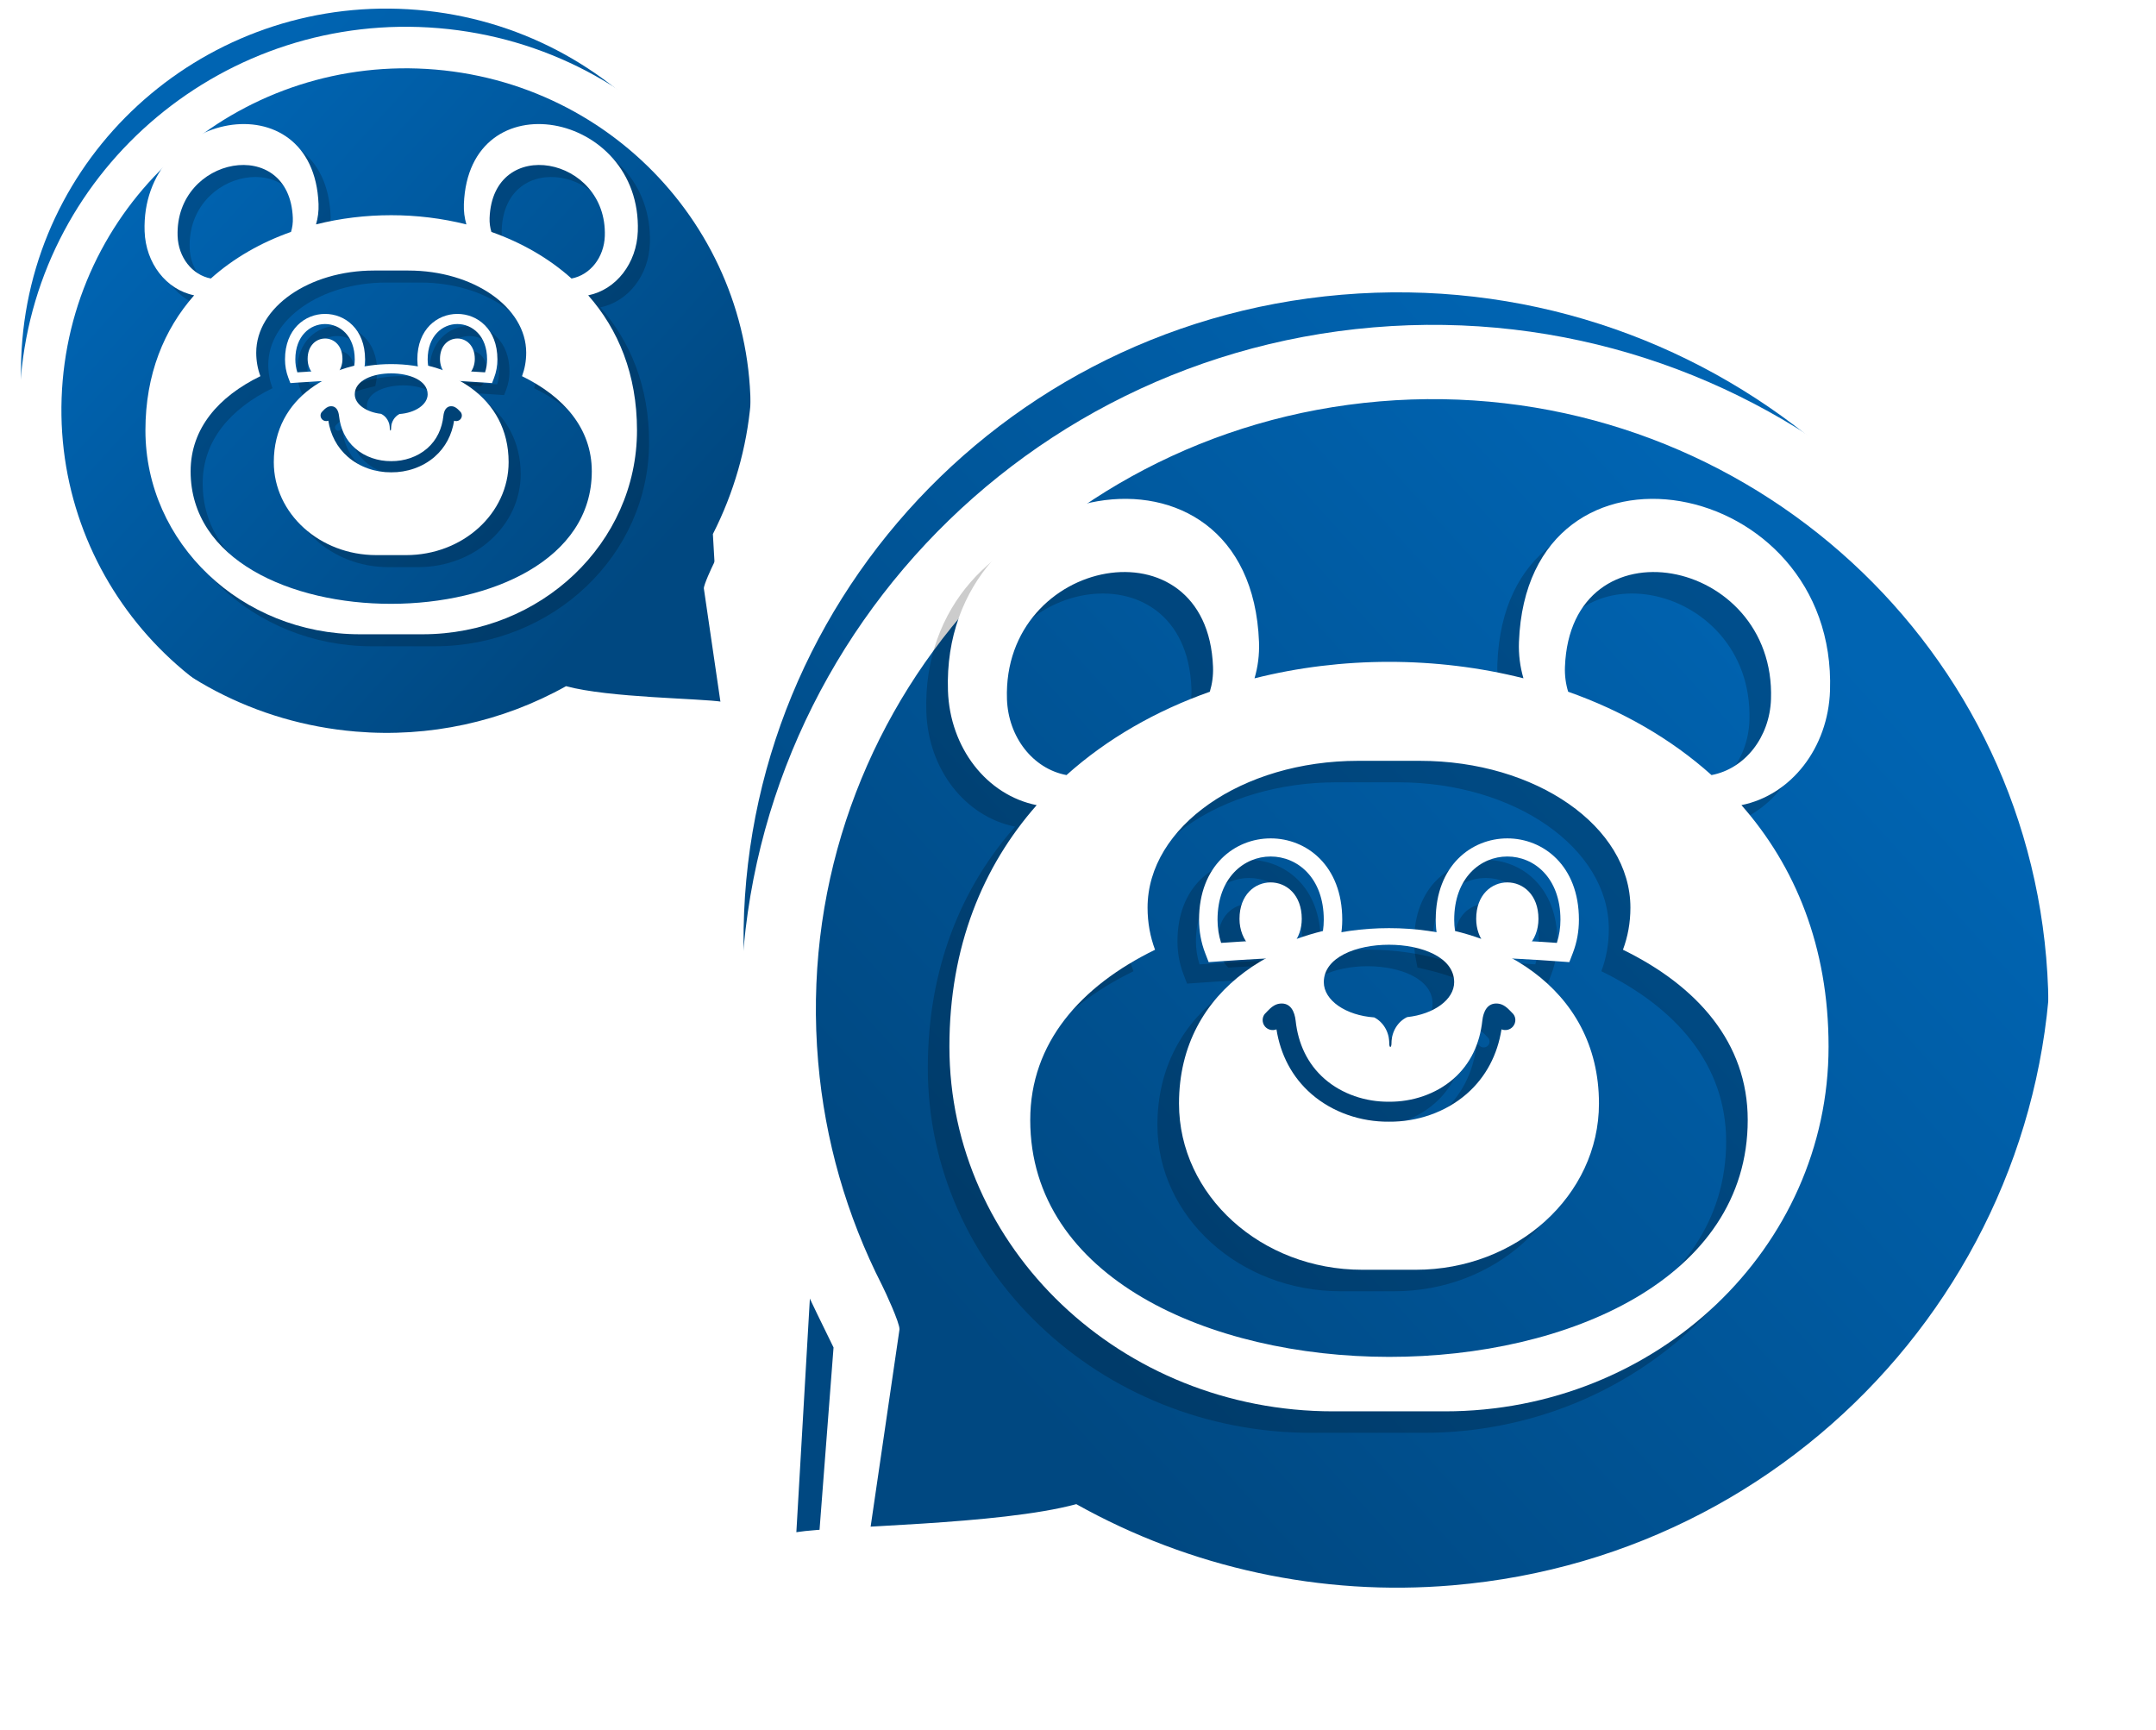 <svg width="177" height="142" viewBox="0 0 177 142" fill="none" xmlns="http://www.w3.org/2000/svg">
<g clip-path="url(#clip0)">
<path fill-rule="evenodd" clip-rule="evenodd" d="M34.289 0.815C50.803 2.213 63.046 16.607 61.635 32.966C61.634 32.974 61.633 32.988 61.633 32.996C61.307 36.773 60.248 40.461 58.525 43.844L59.322 57.619C57.483 57.321 50.031 57.295 46.471 56.332C41.237 59.263 35.218 60.566 29.222 60.059C29.212 60.058 29.19 60.056 29.179 60.055C12.665 58.658 0.422 44.264 1.833 27.905C3.244 11.546 17.775 -0.582 34.289 0.815Z" fill="url(#paint0_linear)"/>
<g filter="url(#filter0_d)">
<path d="M34.429 -0.885C43.157 -0.146 50.759 4.031 55.994 10.187C61.229 16.341 64.094 24.467 63.349 33.105L63.346 33.135C63.175 35.125 62.809 37.097 62.258 39.021C61.75 40.794 60.029 44.277 59.213 45.941L60.046 56.801C60.106 57.739 59.98 58.496 59.032 58.555C58.876 58.565 58.723 58.553 58.577 58.523C57.324 58.319 55.008 57.875 51.848 57.261C50.211 56.943 48.617 56.718 47.56 57.28C44.959 58.663 41.331 60.537 38.491 61.15C35.418 61.814 32.245 62.025 29.081 61.757L29.037 61.754C20.309 61.015 12.707 56.838 7.472 50.682C2.237 44.529 -0.627 36.403 0.117 27.765C0.863 19.119 5.08 11.588 11.294 6.401C17.506 1.216 25.709 -1.622 34.429 -0.885ZM53.371 12.372C48.71 6.892 41.934 3.173 34.147 2.513C26.353 1.854 19.033 4.381 13.499 9C7.967 13.617 4.213 20.331 3.547 28.044C2.882 35.764 5.433 43.016 10.095 48.497C14.756 53.977 21.533 57.696 29.319 58.355L29.363 58.359C32.191 58.598 35.024 58.411 37.765 57.819C40.499 57.228 43.134 56.242 45.575 54.882C45.964 54.646 47.527 53.843 48.002 53.971C49.227 54.302 55.798 55.332 57.735 55.708L56.185 45.112C56.167 44.821 56.848 43.357 56.99 43.077C57.802 41.483 58.458 39.816 58.949 38.102C59.437 36.396 59.763 34.638 59.916 32.855L59.919 32.825C60.585 25.105 58.034 17.854 53.371 12.372Z" fill="white"/>
</g>
<path fill-rule="evenodd" clip-rule="evenodd" d="M53.286 36.312C53.286 45.56 45.401 53.057 35.675 53.057C33.957 53.057 32.258 53.057 30.541 53.057C20.814 53.057 12.929 45.56 12.929 36.312C12.929 31.723 14.463 28.03 16.93 25.23C14.633 24.767 12.951 22.59 12.863 19.978C12.529 10.08 26.749 7.429 27.141 17.74C27.164 18.322 27.09 18.883 26.936 19.408C30.931 18.401 35.285 18.402 39.28 19.411C39.126 18.885 39.052 18.323 39.074 17.74C39.466 7.429 53.686 10.08 53.353 19.978C53.264 22.593 51.579 24.771 49.28 25.231C51.749 28.031 53.286 31.723 53.286 36.312H53.286ZM49.575 39.681C49.575 54.154 16.64 54.211 16.64 39.681C16.64 36.136 18.96 33.532 22.368 31.868C22.148 31.275 22.026 30.633 22.026 29.938C22.026 26.214 26.356 23.197 31.698 23.197C32.641 23.197 33.574 23.197 34.518 23.197C39.859 23.197 44.19 26.214 44.19 29.938C44.19 30.633 44.068 31.276 43.847 31.869C47.255 33.533 49.575 36.137 49.575 39.681ZM25.03 18.882C25.046 19.282 24.993 19.666 24.883 20.025C22.432 20.89 20.178 22.168 18.302 23.851C16.763 23.559 15.63 22.109 15.572 20.364C15.351 13.807 24.771 12.051 25.03 18.882V18.882ZM41.185 18.882C41.17 19.282 41.223 19.667 41.333 20.026C43.783 20.892 46.035 22.169 47.911 23.851C49.452 23.561 50.585 22.109 50.644 20.364C50.865 13.807 41.444 12.051 41.185 18.882Z" fill="black" fill-opacity="0.2"/>
<path fill-rule="evenodd" clip-rule="evenodd" d="M42.747 38.927C42.747 43.142 38.981 46.558 34.334 46.558C33.514 46.558 32.703 46.558 31.882 46.558C27.236 46.558 23.47 43.142 23.47 38.927C23.47 28.191 42.747 28.195 42.747 38.927H42.747ZM36.1 33.356C36.1 34.193 35.088 34.883 33.786 34.975C33.378 35.183 33.096 35.634 33.096 36.158C33.096 36.402 32.994 36.376 32.994 36.158C32.994 35.622 32.698 35.162 32.276 34.961C31.049 34.827 30.116 34.16 30.116 33.356C30.116 31.065 36.1 31.066 36.1 33.356ZM38.621 34.894C38.735 34.99 38.749 35.159 38.652 35.272C38.555 35.385 38.384 35.398 38.27 35.302C38.234 35.272 38.205 35.24 38.171 35.205L38.036 35.064C37.979 35.058 38.133 35.106 38.122 35.208C37.971 36.593 37.367 37.631 36.542 38.348C35.574 39.19 34.302 39.583 33.108 39.571C31.914 39.583 30.643 39.19 29.675 38.348C28.85 37.631 28.245 36.592 28.094 35.208C28.083 35.106 28.237 35.058 28.18 35.064L28.045 35.205C28.012 35.24 27.983 35.272 27.946 35.302C27.832 35.398 27.661 35.385 27.564 35.272C27.468 35.159 27.482 34.99 27.595 34.894L27.648 34.839C27.762 34.718 27.919 34.551 28.123 34.529C28.372 34.503 28.579 34.642 28.634 35.151C28.768 36.388 29.303 37.311 30.032 37.944C30.896 38.694 32.035 39.045 33.106 39.034H33.11C34.182 39.045 35.321 38.694 36.185 37.944C36.913 37.311 37.448 36.388 37.583 35.151C37.638 34.642 37.845 34.503 38.093 34.529C38.298 34.551 38.455 34.718 38.569 34.839L38.621 34.894H38.621Z" fill="black" fill-opacity="0.2"/>
<path fill-rule="evenodd" clip-rule="evenodd" d="M29.106 30.452C29.106 30.905 28.957 31.314 28.718 31.603C28.049 31.629 27.383 31.661 26.722 31.699C26.433 31.408 26.247 30.958 26.247 30.452C26.247 28.218 29.106 28.219 29.106 30.452H29.106Z" fill="black" fill-opacity="0.2"/>
<path fill-rule="evenodd" clip-rule="evenodd" d="M28.946 32.205C27.726 32.251 26.506 32.316 25.288 32.404L24.83 32.437L24.666 32.012C24.48 31.528 24.389 31.009 24.389 30.491C24.389 25.512 30.963 25.513 30.963 30.491C30.963 30.765 30.937 31.039 30.886 31.308L30.811 31.7L30.419 31.79C29.984 31.889 29.555 32.015 29.136 32.168L29.044 32.202L28.946 32.205H28.946ZM28.878 31.367C29.27 31.225 29.671 31.105 30.077 31.007C30.102 30.836 30.115 30.663 30.115 30.49C30.115 26.622 25.237 26.62 25.237 30.49C25.237 30.85 25.291 31.211 25.402 31.553C26.559 31.472 27.718 31.41 28.878 31.367V31.367ZM41.827 30.49C41.827 31.009 41.736 31.528 41.549 32.013L41.386 32.438L40.928 32.404C39.71 32.316 38.489 32.251 37.269 32.206L37.171 32.202L37.079 32.169C36.66 32.016 36.232 31.89 35.797 31.79L35.405 31.7L35.33 31.309C35.279 31.039 35.253 30.765 35.253 30.491C35.253 25.512 41.827 25.513 41.827 30.491L41.827 30.49ZM36.139 31.007C36.544 31.106 36.945 31.226 37.337 31.367C38.496 31.411 39.656 31.472 40.813 31.554C40.925 31.211 40.979 30.85 40.979 30.49C40.979 26.622 36.101 26.62 36.101 30.49C36.101 30.663 36.114 30.836 36.139 31.007Z" fill="black" fill-opacity="0.2"/>
<path fill-rule="evenodd" clip-rule="evenodd" d="M39.971 30.452C39.971 30.958 39.785 31.409 39.496 31.7C38.835 31.661 38.169 31.63 37.5 31.603C37.261 31.314 37.112 30.905 37.112 30.452C37.112 28.218 39.971 28.219 39.971 30.452Z" fill="black" fill-opacity="0.2"/>
<path fill-rule="evenodd" clip-rule="evenodd" d="M52.295 35.326C52.295 44.574 44.41 52.071 34.684 52.071C32.966 52.071 31.267 52.071 29.55 52.071C19.823 52.071 11.939 44.574 11.939 35.326C11.939 30.737 13.472 27.043 15.939 24.244C13.643 23.78 11.96 21.604 11.872 18.991C11.538 9.094 25.759 6.443 26.151 16.753C26.173 17.336 26.099 17.897 25.945 18.421C29.941 17.415 34.294 17.416 38.289 18.424C38.135 17.898 38.061 17.337 38.083 16.753C38.475 6.443 52.695 9.094 52.362 18.991C52.274 21.606 50.588 23.784 48.289 24.245C50.758 27.045 52.295 30.737 52.295 35.326H52.295ZM48.584 38.695C48.584 53.168 15.649 53.225 15.649 38.695C15.649 35.149 17.969 32.545 21.378 30.882C21.157 30.289 21.035 29.646 21.035 28.951C21.035 25.228 25.365 22.21 30.707 22.21C31.65 22.21 32.583 22.21 33.527 22.21C38.868 22.21 43.199 25.228 43.199 28.951C43.199 29.646 43.077 30.29 42.856 30.883C46.264 32.547 48.584 35.151 48.584 38.695ZM24.04 17.895C24.055 18.295 24.002 18.68 23.892 19.038C21.441 19.904 19.188 21.181 17.311 22.864C15.772 22.573 14.64 21.122 14.581 19.378C14.36 12.821 23.78 11.065 24.04 17.895V17.895ZM40.194 17.895C40.179 18.296 40.232 18.681 40.342 19.04C42.792 19.905 45.045 21.183 46.92 22.865C48.461 22.575 49.594 21.123 49.653 19.378C49.874 12.821 40.453 11.065 40.194 17.895Z" fill="white"/>
<path fill-rule="evenodd" clip-rule="evenodd" d="M41.756 37.941C41.756 42.155 37.989 45.572 33.343 45.572C32.523 45.572 31.711 45.572 30.891 45.572C26.245 45.572 22.478 42.155 22.478 37.941C22.478 27.205 41.756 27.209 41.756 37.941H41.756ZM37.282 34.536C37.098 35.689 36.577 36.722 35.677 37.504C34.704 38.35 33.402 38.787 32.119 38.775C30.831 38.787 29.529 38.35 28.557 37.504C27.657 36.722 27.136 35.689 26.952 34.536C26.772 34.607 26.559 34.562 26.427 34.409C26.263 34.217 26.283 33.93 26.469 33.774L26.518 33.722C26.683 33.549 26.859 33.381 27.111 33.354C27.605 33.302 27.788 33.728 27.833 34.145C27.946 35.182 28.368 36.121 29.167 36.815C29.97 37.513 31.051 37.869 32.115 37.858H32.121C33.183 37.869 34.264 37.513 35.067 36.815C35.866 36.121 36.288 35.182 36.401 34.145C36.446 33.728 36.628 33.302 37.123 33.354C37.375 33.381 37.55 33.549 37.716 33.722L37.761 33.77C37.947 33.926 37.971 34.217 37.807 34.409C37.675 34.562 37.461 34.607 37.282 34.537L37.282 34.536ZM35.109 32.37C35.109 33.207 34.097 33.897 32.794 33.989C32.387 34.197 32.105 34.648 32.105 35.172C32.105 35.416 32.002 35.39 32.002 35.172C32.002 34.636 31.707 34.176 31.285 33.975C30.058 33.841 29.125 33.174 29.125 32.37C29.125 30.079 35.109 30.08 35.109 32.37V32.37Z" fill="white"/>
<path fill-rule="evenodd" clip-rule="evenodd" d="M28.115 29.466C28.115 29.919 27.966 30.328 27.728 30.617C27.058 30.643 26.392 30.675 25.731 30.713C25.442 30.422 25.256 29.972 25.256 29.466C25.256 27.232 28.115 27.233 28.115 29.466Z" fill="white"/>
<path fill-rule="evenodd" clip-rule="evenodd" d="M27.955 31.219C26.735 31.265 25.515 31.329 24.297 31.418L23.839 31.451L23.675 31.026C23.489 30.541 23.398 30.023 23.398 29.504C23.398 24.526 29.972 24.527 29.972 29.504C29.972 29.779 29.946 30.053 29.895 30.322L29.82 30.713L29.428 30.803C28.993 30.903 28.564 31.029 28.145 31.182L28.053 31.215L27.955 31.219H27.955ZM27.887 30.381C28.279 30.239 28.68 30.119 29.086 30.021C29.111 29.85 29.123 29.677 29.123 29.504C29.123 25.635 24.246 25.634 24.246 29.504C24.246 29.864 24.3 30.225 24.411 30.567C25.569 30.486 26.727 30.424 27.887 30.381H27.887ZM40.836 29.504C40.836 30.023 40.745 30.542 40.558 31.027L40.395 31.451L39.937 31.418C38.718 31.33 37.498 31.265 36.278 31.219L36.18 31.216L36.088 31.182C35.669 31.03 35.241 30.904 34.806 30.804L34.414 30.714L34.339 30.323C34.288 30.053 34.262 29.779 34.262 29.504C34.262 24.526 40.836 24.527 40.836 29.504L40.836 29.504ZM35.148 30.021C35.553 30.12 35.954 30.24 36.346 30.381C37.505 30.424 38.665 30.486 39.822 30.568C39.934 30.225 39.988 29.864 39.988 29.504C39.988 25.635 35.11 25.634 35.11 29.504C35.11 29.677 35.123 29.85 35.148 30.021H35.148Z" fill="white"/>
<path fill-rule="evenodd" clip-rule="evenodd" d="M38.98 29.466C38.98 29.972 38.794 30.422 38.504 30.713C37.843 30.675 37.178 30.643 36.508 30.617C36.269 30.328 36.121 29.919 36.121 29.466C36.121 27.232 38.98 27.233 38.98 29.466Z" fill="white"/>
</g>
<g clip-path="url(#clip1)">
<path fill-rule="evenodd" clip-rule="evenodd" d="M110.148 24.195C80.614 26.695 58.717 52.437 61.241 81.695C61.242 81.709 61.244 81.735 61.245 81.748C61.828 88.504 63.722 95.099 66.803 101.15L65.378 125.786C68.666 125.253 81.993 125.207 88.361 123.484C97.722 128.726 108.487 131.057 119.209 130.15C119.228 130.148 119.268 130.145 119.287 130.143C148.822 127.644 170.717 101.902 168.194 72.644C165.67 43.386 139.683 21.695 110.148 24.195Z" fill="url(#paint1_linear)"/>
<g filter="url(#filter1_d)">
<path d="M109.895 21.156C94.287 22.477 80.691 29.947 71.327 40.956C61.966 51.963 56.842 66.496 58.173 81.945L58.179 81.998C58.484 85.558 59.14 89.085 60.125 92.526C61.034 95.697 64.112 101.926 65.572 104.902L64.08 124.324C63.974 126.002 64.2 127.356 65.894 127.461C66.173 127.479 66.447 127.458 66.708 127.405C68.95 127.04 73.091 126.244 78.743 125.146C81.67 124.578 84.521 124.177 86.411 125.182C91.064 127.655 97.553 131.006 102.631 132.103C108.128 133.29 113.803 133.667 119.462 133.188L119.54 133.182C135.148 131.86 148.744 124.39 158.108 113.382C167.469 102.376 172.593 87.843 171.261 72.394C169.928 56.932 162.386 43.463 151.273 34.187C140.162 24.913 125.491 19.837 109.895 21.156ZM76.018 44.865C84.355 35.064 96.474 28.412 110.401 27.233C124.339 26.054 137.431 30.573 147.328 38.834C157.222 47.092 163.937 59.098 165.127 72.894C166.317 86.701 161.755 99.67 153.417 109.474C145.081 119.274 132.961 125.926 119.035 127.105L118.957 127.111C113.898 127.539 108.832 127.204 103.93 126.145C99.04 125.088 94.327 123.324 89.962 120.892C89.266 120.471 86.471 119.034 85.622 119.263C83.431 119.856 71.678 121.697 68.214 122.37L70.986 103.42C71.018 102.898 69.801 100.28 69.546 99.779C68.095 96.929 66.922 93.947 66.043 90.881C65.17 87.83 64.588 84.687 64.313 81.498L64.308 81.445C63.118 67.637 67.68 54.668 76.018 44.865Z" fill="white"/>
</g>
<path fill-rule="evenodd" clip-rule="evenodd" d="M76.17 87.682C76.17 104.221 90.272 117.629 107.668 117.629C110.739 117.629 113.778 117.629 116.849 117.629C134.245 117.629 148.347 104.221 148.347 87.682C148.347 79.474 145.604 72.868 141.192 67.861C145.299 67.033 148.309 63.141 148.466 58.468C149.063 40.766 123.63 36.026 122.929 54.465C122.889 55.507 123.022 56.51 123.297 57.449C116.151 55.648 108.366 55.65 101.219 57.453C101.495 56.513 101.628 55.509 101.588 54.465C100.887 36.026 75.455 40.766 76.051 58.468C76.209 63.145 79.224 67.04 83.336 67.863C78.92 72.871 76.171 79.474 76.171 87.682H76.17ZM82.807 93.707C82.807 119.591 141.71 119.693 141.71 93.707C141.71 87.366 137.561 82.708 131.466 79.734C131.861 78.673 132.079 77.524 132.079 76.28C132.079 69.622 124.334 64.224 114.78 64.224C113.093 64.224 111.425 64.224 109.737 64.224C100.183 64.224 92.438 69.622 92.438 76.28C92.438 77.524 92.657 78.674 93.052 79.735C86.956 82.71 82.807 87.368 82.807 93.707ZM126.704 56.507C126.677 57.222 126.772 57.91 126.968 58.552C131.352 60.1 135.382 62.384 138.737 65.394C141.491 64.873 143.516 62.279 143.621 59.159C144.016 47.432 127.169 44.291 126.704 56.507V56.507ZM97.813 56.507C97.84 57.224 97.745 57.912 97.549 58.554C93.165 60.102 89.138 62.386 85.784 65.395C83.028 64.876 81.001 62.28 80.896 59.159C80.501 47.432 97.349 44.291 97.813 56.507Z" fill="black" fill-opacity="0.2"/>
<path fill-rule="evenodd" clip-rule="evenodd" d="M95.02 92.357C95.02 99.895 101.756 106.006 110.065 106.006C111.533 106.006 112.984 106.006 114.451 106.006C122.761 106.006 129.497 99.895 129.497 92.357C129.497 73.157 95.02 73.164 95.02 92.357H95.02ZM106.907 82.395C106.907 83.892 108.717 85.125 111.047 85.289C111.776 85.661 112.28 86.468 112.28 87.405C112.28 87.842 112.463 87.796 112.463 87.405C112.463 86.447 112.992 85.624 113.747 85.264C115.941 85.025 117.61 83.832 117.61 82.395C117.61 78.297 106.907 78.299 106.907 82.395ZM102.399 85.145C102.195 85.316 102.171 85.619 102.344 85.82C102.517 86.022 102.822 86.046 103.026 85.875C103.091 85.82 103.144 85.764 103.204 85.701L103.445 85.448C103.547 85.438 103.272 85.525 103.291 85.706C103.561 88.182 104.642 90.04 106.118 91.322C107.85 92.827 110.123 93.53 112.259 93.509C114.394 93.53 116.667 92.827 118.399 91.322C119.874 90.04 120.956 88.182 121.226 85.706C121.245 85.525 120.97 85.438 121.072 85.448L121.313 85.701C121.373 85.764 121.426 85.82 121.491 85.875C121.695 86.046 122 86.022 122.173 85.82C122.346 85.619 122.322 85.316 122.118 85.145L122.024 85.046C121.821 84.83 121.539 84.531 121.174 84.492C120.73 84.445 120.359 84.694 120.261 85.604C120.02 87.816 119.064 89.467 117.76 90.599C116.215 91.942 114.179 92.569 112.262 92.549H112.255C110.338 92.569 108.302 91.942 106.757 90.599C105.453 89.467 104.498 87.816 104.256 85.604C104.158 84.694 103.787 84.445 103.343 84.492C102.978 84.531 102.696 84.83 102.493 85.046L102.399 85.145H102.399Z" fill="black" fill-opacity="0.2"/>
<path fill-rule="evenodd" clip-rule="evenodd" d="M119.416 77.2C119.416 78.01 119.682 78.741 120.109 79.258C121.306 79.305 122.497 79.362 123.679 79.43C124.196 78.909 124.528 78.104 124.528 77.2C124.528 73.206 119.416 73.207 119.416 77.2H119.416Z" fill="black" fill-opacity="0.2"/>
<path fill-rule="evenodd" clip-rule="evenodd" d="M119.702 80.336C121.885 80.417 124.067 80.533 126.245 80.691L127.064 80.75L127.356 79.99C127.69 79.124 127.852 78.196 127.852 77.269C127.852 68.364 116.096 68.367 116.096 77.269C116.096 77.759 116.141 78.249 116.233 78.731L116.367 79.431L117.068 79.592C117.846 79.771 118.613 79.996 119.363 80.269L119.527 80.329L119.702 80.336H119.702ZM119.824 78.837C119.122 78.583 118.405 78.369 117.68 78.192C117.634 77.886 117.612 77.578 117.612 77.269C117.612 70.349 126.335 70.347 126.335 77.269C126.335 77.912 126.239 78.557 126.04 79.17C123.97 79.024 121.898 78.914 119.824 78.837V78.837ZM96.666 77.269C96.666 78.196 96.828 79.124 97.162 79.992L97.454 80.751L98.273 80.692C100.452 80.534 102.634 80.418 104.818 80.336L104.992 80.33L105.157 80.27C105.906 79.997 106.672 79.772 107.45 79.593L108.151 79.432L108.284 78.732C108.376 78.25 108.422 77.76 108.422 77.269C108.422 68.364 96.666 68.367 96.666 77.269L96.666 77.269ZM106.838 78.193C106.113 78.37 105.397 78.584 104.695 78.837C102.622 78.915 100.548 79.025 98.478 79.171C98.278 78.558 98.182 77.912 98.182 77.269C98.182 70.349 106.905 70.347 106.905 77.269C106.905 77.578 106.883 77.887 106.838 78.193Z" fill="black" fill-opacity="0.2"/>
<path fill-rule="evenodd" clip-rule="evenodd" d="M99.986 77.2C99.986 78.104 100.318 78.91 100.835 79.43C102.017 79.362 103.208 79.305 104.404 79.258C104.831 78.741 105.098 78.01 105.098 77.2C105.098 73.206 99.986 73.207 99.986 77.2Z" fill="black" fill-opacity="0.2"/>
<path fill-rule="evenodd" clip-rule="evenodd" d="M77.943 85.918C77.943 102.457 92.045 115.864 109.44 115.864C112.512 115.864 115.55 115.864 118.622 115.864C136.017 115.864 150.119 102.457 150.119 85.918C150.119 77.709 147.376 71.104 142.965 66.097C147.071 65.268 150.081 61.376 150.238 56.703C150.835 39.002 125.402 34.261 124.701 52.701C124.662 53.742 124.794 54.745 125.069 55.684C117.923 53.884 110.138 53.885 102.991 55.689C103.267 54.748 103.4 53.745 103.36 52.701C102.659 34.261 77.227 39.002 77.824 56.703C77.981 61.38 80.996 65.275 85.108 66.099C80.692 71.106 77.943 77.709 77.943 85.918H77.943ZM84.579 91.943C84.579 117.826 143.483 117.929 143.482 91.943C143.482 85.601 139.333 80.944 133.238 77.969C133.633 76.908 133.851 75.759 133.851 74.516C133.851 67.857 126.106 62.46 116.552 62.46C114.865 62.46 113.197 62.46 111.509 62.46C101.956 62.46 94.211 67.857 94.211 74.516C94.211 75.76 94.43 76.909 94.825 77.971C88.729 80.946 84.579 85.603 84.579 91.943ZM128.477 54.743C128.449 55.458 128.544 56.146 128.74 56.787C133.124 58.335 137.154 60.619 140.51 63.63C143.264 63.109 145.288 60.514 145.393 57.395C145.789 45.667 128.941 42.527 128.477 54.743V54.743ZM99.585 54.743C99.612 55.459 99.517 56.148 99.321 56.79C94.938 58.338 90.91 60.622 87.555 63.63C84.8 63.112 82.774 60.516 82.668 57.395C82.273 45.668 99.121 42.527 99.585 54.743Z" fill="white"/>
<path fill-rule="evenodd" clip-rule="evenodd" d="M96.792 90.594C96.792 98.132 103.528 104.242 111.838 104.242C113.305 104.242 114.756 104.242 116.224 104.242C124.533 104.242 131.269 98.132 131.269 90.594C131.269 71.393 96.792 71.4 96.792 90.594H96.792ZM104.793 84.505C105.122 86.566 106.054 88.414 107.664 89.813C109.403 91.325 111.731 92.108 114.027 92.085C116.33 92.108 118.658 91.325 120.397 89.813C122.007 88.414 122.939 86.566 123.268 84.505C123.589 84.632 123.971 84.551 124.206 84.277C124.5 83.934 124.465 83.42 124.132 83.141L124.045 83.049C123.748 82.739 123.434 82.439 122.983 82.391C122.099 82.297 121.773 83.059 121.692 83.804C121.49 85.659 120.735 87.339 119.307 88.58C117.871 89.828 115.937 90.465 114.034 90.446H114.023C112.124 90.465 110.19 89.828 108.755 88.58C107.326 87.339 106.571 85.659 106.369 83.804C106.288 83.059 105.962 82.297 105.078 82.391C104.626 82.439 104.313 82.739 104.016 83.049L103.936 83.135C103.603 83.414 103.561 83.934 103.855 84.277C104.09 84.551 104.472 84.632 104.793 84.506L104.793 84.505ZM108.68 80.631C108.68 82.128 110.49 83.361 112.819 83.525C113.548 83.897 114.053 84.705 114.053 85.642C114.053 86.079 114.236 86.032 114.236 85.642C114.236 84.683 114.764 83.861 115.519 83.501C117.714 83.262 119.382 82.068 119.382 80.632C119.382 76.534 108.68 76.535 108.68 80.632V80.631Z" fill="white"/>
<path fill-rule="evenodd" clip-rule="evenodd" d="M121.19 75.437C121.19 76.246 121.456 76.977 121.883 77.494C123.079 77.541 124.27 77.598 125.453 77.666C125.97 77.146 126.302 76.34 126.302 75.437C126.302 71.442 121.19 71.443 121.19 75.437Z" fill="white"/>
<path fill-rule="evenodd" clip-rule="evenodd" d="M121.474 78.572C123.657 78.654 125.839 78.769 128.017 78.927L128.836 78.987L129.128 78.227C129.463 77.36 129.624 76.432 129.624 75.505C129.624 66.601 117.868 66.603 117.868 75.505C117.868 75.996 117.913 76.486 118.006 76.968L118.139 77.668L118.84 77.829C119.618 78.007 120.385 78.233 121.135 78.506L121.3 78.566L121.475 78.572H121.474ZM121.597 77.073C120.894 76.82 120.178 76.605 119.452 76.429C119.407 76.123 119.385 75.814 119.385 75.505C119.385 68.586 128.107 68.584 128.107 75.505C128.107 76.148 128.012 76.794 127.813 77.407C125.743 77.26 123.67 77.151 121.597 77.073H121.597ZM98.438 75.505C98.438 76.432 98.6 77.361 98.934 78.228L99.227 78.988L100.046 78.928C102.225 78.77 104.406 78.654 106.59 78.573L106.765 78.566L106.929 78.506C107.678 78.234 108.444 78.008 109.222 77.829L109.923 77.669L110.057 76.969C110.148 76.486 110.194 75.996 110.194 75.505C110.194 66.601 98.438 66.603 98.438 75.505L98.438 75.505ZM108.61 76.43C107.885 76.606 107.169 76.82 106.468 77.074C104.394 77.151 102.321 77.261 100.25 77.407C100.051 76.794 99.955 76.149 99.955 75.505C99.955 68.586 108.677 68.584 108.677 75.505C108.677 75.814 108.655 76.124 108.61 76.43H108.61Z" fill="white"/>
<path fill-rule="evenodd" clip-rule="evenodd" d="M101.758 75.437C101.758 76.341 102.09 77.146 102.608 77.666C103.79 77.598 104.98 77.541 106.177 77.494C106.604 76.977 106.87 76.246 106.87 75.437C106.87 71.442 101.758 71.443 101.758 75.437Z" fill="white"/>
</g>
<defs>
<filter id="filter0_d" x="0.001" y="-1" width="66.663" height="67.666" filterUnits="userSpaceOnUse" color-interpolation-filters="sRGB">
<feFlood flood-opacity="0" result="BackgroundImageFix"/>
<feColorMatrix in="SourceAlpha" type="matrix" values="0 0 0 0 0 0 0 0 0 0 0 0 0 0 0 0 0 0 127 0"/>
<feOffset dx="1.599" dy="3.198"/>
<feGaussianBlur stdDeviation="0.799"/>
<feColorMatrix type="matrix" values="0 0 0 0 0 0 0 0 0 0 0 0 0 0 0 0 0 0 0.25 0"/>
<feBlend mode="normal" in2="BackgroundImageFix" result="effect1_dropShadow"/>
<feBlend mode="normal" in="SourceGraphic" in2="effect1_dropShadow" result="shape"/>
</filter>
<filter id="filter1_d" x="57.965" y="20.95" width="119.224" height="121.018" filterUnits="userSpaceOnUse" color-interpolation-filters="sRGB">
<feFlood flood-opacity="0" result="BackgroundImageFix"/>
<feColorMatrix in="SourceAlpha" type="matrix" values="0 0 0 0 0 0 0 0 0 0 0 0 0 0 0 0 0 0 127 0"/>
<feOffset dx="2.859" dy="5.719"/>
<feGaussianBlur stdDeviation="1.43"/>
<feColorMatrix type="matrix" values="0 0 0 0 0 0 0 0 0 0 0 0 0 0 0 0 0 0 0.25 0"/>
<feBlend mode="normal" in2="BackgroundImageFix" result="effect1_dropShadow"/>
<feBlend mode="normal" in="SourceGraphic" in2="effect1_dropShadow" result="shape"/>
</filter>
<linearGradient id="paint0_linear" x1="19.423" y1="7.722" x2="57.336" y2="42.154" gradientUnits="userSpaceOnUse">
<stop stop-color="#0064B2"/>
<stop offset="1" stop-color="#004881"/>
</linearGradient>
<linearGradient id="paint1_linear" x1="136.735" y1="36.547" x2="68.93" y2="98.128" gradientUnits="userSpaceOnUse">
<stop stop-color="#0064B2"/>
<stop offset="1" stop-color="#004881"/>
</linearGradient>
<clipPath id="clip0">
<rect width="65.546" height="65.546" fill="white"/>
</clipPath>
<clipPath id="clip1">
<rect width="117.227" height="117.227" fill="white" transform="matrix(-1 0 0 1 176.471 23.95)"/>
</clipPath>
</defs>
</svg>

